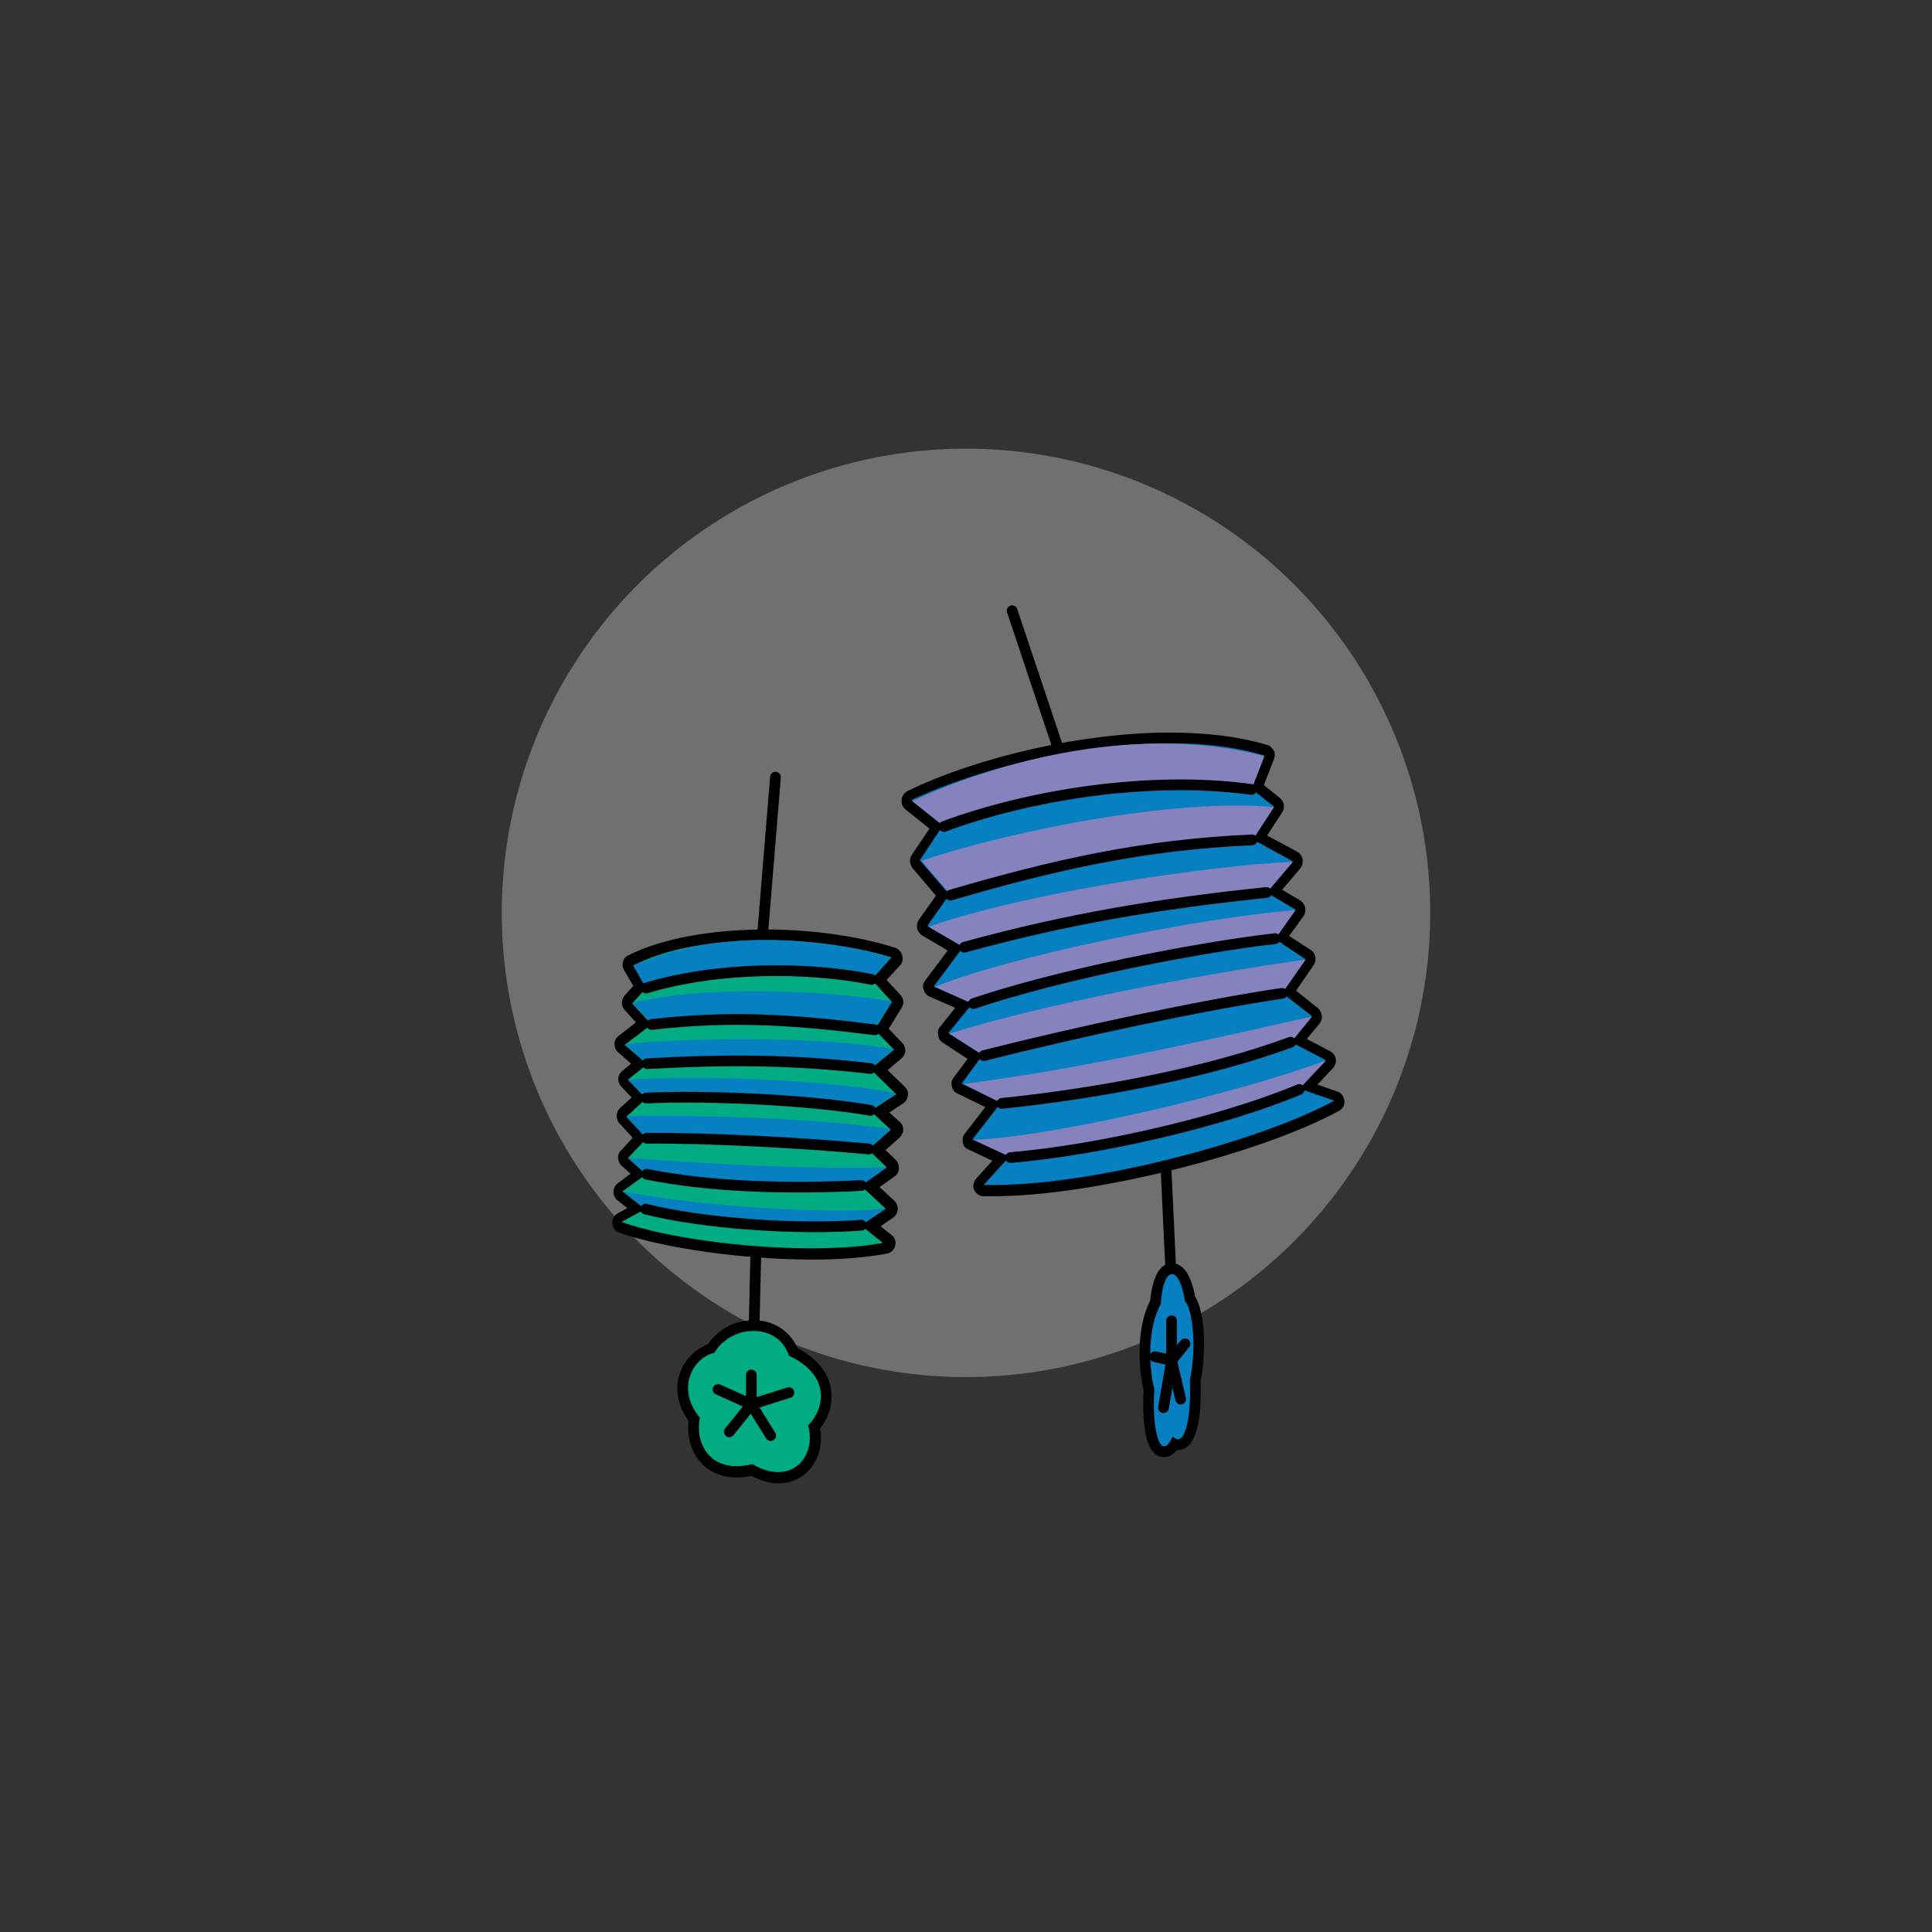 <?xml version="1.0" encoding="utf-8"?>
<!-- Generator: Adobe Illustrator 24.0.3, SVG Export Plug-In . SVG Version: 6.00 Build 0)  -->
<svg version="1.1" id="Layer_1" xmlns="http://www.w3.org/2000/svg" xmlns:xlink="http://www.w3.org/1999/xlink" x="0px" y="0px"
	 viewBox="0 0 360 360" style="enable-background:new 0 0 360 360;" xml:space="preserve">
<rect x="0" y="0" width="360" height="360" fill="#333333" stroke="none"/>
<style type="text/css">
	.st0{opacity:0.3;}
	.st1{fill:#FFFFFF;}
	.st2{fill:none;stroke:#000000;stroke-width:2;stroke-linecap:round;stroke-linejoin:round;stroke-miterlimit:10;}
	.st3{fill:#01AC83;}
	.st4{fill:#0780C2;}
	.st5{fill:#8582BE;}
</style>
<title>Q_05</title>
<g class="st0">
	<circle class="st1" cx="180" cy="170.1" r="86.5"/>
</g>
<g>
	<g>
		<g>
			<line class="st2" x1="140.4" y1="252" x2="141" y2="226.9"/>
		</g>
		<line class="st2" x1="218.3" y1="239.6" x2="217.1" y2="214.1"/>
		<line class="st2" x1="141.9" y1="176.5" x2="144.5" y2="144.8"/>
		<line class="st2" x1="188.6" y1="113.8" x2="198.7" y2="144"/>
		<g>
			<path class="st3" d="M145.1,275.3c-1.6,0-3.2-0.5-4.9-1.4c-1,0.3-2,0.4-2.9,0.4c-2.5,0-4.7-1-6.1-2.7c-1.5-1.8-2.1-4.4-1.8-7
				c-2.8-3.8-2.2-7-1.6-8.6c0.8-2.3,2.7-4.1,4.8-4.7c1.7-2.7,4.6-4.3,7.9-4.3c3.5,0,6.3,1.8,7.5,4.9c4.3,2.2,5.7,4.9,6,6.8
				c0.5,2.4-0.3,5.1-2.1,7.2c0.5,2.5,0,5-1.4,6.9C149.1,274.4,147.2,275.3,145.1,275.3z"/>
			<g>
				<path d="M140.4,248c2.9,0,5.6,1.5,6.6,4.6c8,3.8,6.6,9.9,3.6,13c1.2,4.4-1.2,8.7-5.6,8.7c-1.4,0-3-0.4-4.8-1.5
					c-1.1,0.3-2.1,0.4-3,0.4c-5.1,0-7.7-4.3-6.8-9c-4.8-6-0.7-11.5,2.7-12.1C134.7,249.4,137.6,248,140.4,248 M140.4,246
					C140.4,246,140.4,246,140.4,246c-3.5,0-6.6,1.7-8.5,4.5c-2.2,0.8-4.2,2.7-5.1,5.1c-0.7,1.8-1.3,5.2,1.5,9.2
					c-0.3,2.8,0.4,5.4,2,7.4c1.6,2,4.1,3.1,6.9,3.1c0.9,0,1.8-0.1,2.8-0.3c1.7,0.9,3.4,1.4,5.1,1.4c2.5,0,4.6-1.1,6.1-3
					c1.5-1.9,2.1-4.6,1.6-7.2c1.8-2.3,2.5-5.1,2-7.6c-0.4-2.1-1.8-5.1-6.2-7.4C147.2,248,144.1,246,140.4,246L140.4,246z"/>
			</g>
		</g>
		<g>
			<path class="st3" d="M151.2,233.6c-12.7,0-27.4-2-35.6-4.9c-0.4-0.1-0.6-0.5-0.7-0.9c0-0.4,0.2-0.8,0.5-1l3.1-1.7l-3-2.3
				c-0.2-0.2-0.4-0.5-0.4-0.8c0-0.3,0.2-0.6,0.4-0.8l3.4-2.5l-2.5-2.2c-0.2-0.2-0.3-0.4-0.3-0.7c0-0.3,0.1-0.5,0.3-0.7l2.8-3
				l-3.2-3.4c-0.2-0.2-0.3-0.5-0.3-0.7s0.1-0.5,0.3-0.7l2.9-2.7l-2.7-2.7c-0.2-0.2-0.3-0.5-0.3-0.8c0-0.3,0.1-0.5,0.4-0.7l2.6-2.2
				l-3.3-2.8c-0.2-0.2-0.4-0.5-0.3-0.8c0-0.3,0.2-0.6,0.4-0.8l4.1-3.1l-2.9-3.1c-0.4-0.4-0.4-1,0-1.4l2.1-2.3l-2.1-3.6
				c-0.1-0.2-0.2-0.5-0.1-0.8s0.3-0.5,0.5-0.6c6.1-3,15-4.7,25.2-4.7c8.4,0,17.1,1.2,23.7,3.2c0.3,0.1,0.6,0.4,0.7,0.7
				c0.1,0.3,0,0.7-0.2,0.9l-3.1,3.4l3.2,3.5c0.3,0.3,0.3,0.8,0.1,1.2l-2.8,4.6l3.1,3.1c0.2,0.2,0.3,0.5,0.3,0.8
				c0,0.3-0.1,0.5-0.4,0.7l-3.5,2.9l4,3.9c0.2,0.2,0.3,0.5,0.3,0.8c0,0.3-0.2,0.6-0.5,0.7l-3.7,2.4l2.9,2.6c0.2,0.2,0.3,0.5,0.3,0.7
				c0,0.3-0.1,0.6-0.3,0.7l-3.4,3l2.6,2.6c0.2,0.2,0.3,0.5,0.3,0.8c0,0.3-0.2,0.6-0.4,0.7L162,221l3.7,3.5c0.2,0.2,0.3,0.5,0.3,0.8
				c0,0.3-0.2,0.6-0.4,0.8l-3.5,2.3l3,2.4c0.3,0.2,0.4,0.6,0.3,1c-0.1,0.4-0.4,0.7-0.8,0.7C161.1,233.2,156.5,233.6,151.2,233.6z"/>
			<g>
				<path d="M142.7,175.2c8.4,0,16.9,1.2,23.4,3.2l-3.7,4.1l3.8,4.2l-3.2,5.2l3.6,3.7l-4.4,3.6l4.8,4.7l-4.8,3.1l3.8,3.5l-4.2,3.7
					l3.4,3.3l-4.8,3.4l4.6,4.3l-4.6,3.1l4.1,3.3c-3.7,0.7-8.4,1-13.4,1c-12.5,0-27.1-2-35.3-4.9l4.4-2.4l-4.2-3.3l4.4-3.2l-3.4-3
					l3.5-3.7l-3.8-4l3.7-3.4l-3.4-3.5l3.6-2.9l-4.2-3.6l5-3.8l-3.6-3.9l2.6-2.9l-2.4-4.2C124.4,176.6,133.5,175.2,142.7,175.2
					 M142.7,173.2v2V173.2C142.7,173.2,142.7,173.2,142.7,173.2c-10.3,0-19.4,1.7-25.6,4.8c-0.5,0.2-0.9,0.7-1,1.2
					c-0.2,0.5-0.1,1.1,0.2,1.6l1.7,2.9l-1.6,1.8c-0.7,0.8-0.7,1.9,0,2.7l2.1,2.3l-3.2,2.5c-0.5,0.4-0.8,0.9-0.8,1.5s0.2,1.2,0.7,1.6
					l2.4,2.1l-1.7,1.4c-0.4,0.4-0.7,0.9-0.7,1.4c0,0.6,0.2,1.1,0.6,1.5l1.9,2l-2.2,2c-0.4,0.4-0.6,0.9-0.6,1.4
					c0,0.5,0.2,1.1,0.5,1.4l2.5,2.7l-2.2,2.4c-0.4,0.4-0.6,0.9-0.5,1.5c0,0.5,0.3,1,0.7,1.4l1.6,1.4l-2.4,1.8
					c-0.5,0.4-0.8,1-0.8,1.6c0,0.6,0.3,1.2,0.8,1.6l1.8,1.4l-1.8,1c-0.7,0.4-1.1,1.1-1,1.9c0.1,0.8,0.6,1.5,1.3,1.7
					c8.4,2.9,23.1,5,36,5c5.4,0,10.1-0.4,13.8-1.1c0.8-0.1,1.4-0.7,1.6-1.5s-0.1-1.6-0.7-2l-2-1.6l2.3-1.6c0.5-0.3,0.8-0.9,0.9-1.5
					c0-0.6-0.2-1.2-0.6-1.6l-2.8-2.6l2.8-2c0.5-0.3,0.8-0.9,0.8-1.5c0-0.6-0.2-1.2-0.6-1.6l-1.9-1.8l2.6-2.3
					c0.4-0.4,0.7-0.9,0.7-1.5c0-0.6-0.2-1.1-0.7-1.5l-1.9-1.7l2.6-1.7c0.5-0.3,0.8-0.9,0.9-1.5s-0.2-1.2-0.6-1.6l-3.2-3.1l2.6-2.2
					c0.4-0.4,0.7-0.9,0.7-1.4s-0.2-1.1-0.6-1.5l-2.5-2.6l2.4-3.9c0.5-0.8,0.4-1.7-0.2-2.4l-2.6-2.8l2.5-2.7c0.5-0.5,0.6-1.2,0.4-1.9
					c-0.2-0.7-0.7-1.2-1.3-1.4C159.9,174.4,151.2,173.2,142.7,173.2L142.7,173.2z"/>
			</g>
		</g>
		<g>
			<path class="st4" d="M216.9,270.5c-0.3,0-0.8-0.1-1.3-0.6c-1.5-1.6-1.8-6.8-1.5-11c-1-4-1.4-11.4,1.2-16.3
				c0.4-4.1,1.5-6.3,3.1-6.3c1.6,0,2.7,1.9,3.3,5.6c1.6,2,2.3,8.9,1,15.4c0.2,4.1-0.2,9.5-1.8,11.2c-0.5,0.5-1.1,0.7-1.4,0.7
				c0,0,0,0,0,0c-0.2,0-0.4,0-0.6-0.1C218.3,269.9,217.7,270.5,216.9,270.5z"/>
			<g>
				<path d="M218.4,237.4c0.9,0,1.9,1.7,2.4,5.1c1.1,0.8,2.4,7.5,0.9,14.8c0.3,5.6-0.6,10.9-2.2,10.9c-0.3,0-0.6-0.2-1-0.5
					c-0.6,1.3-1.1,1.8-1.6,1.8c-1.4,0-2.2-5.3-1.8-10.6c-1-3.8-1.4-11.3,1.2-15.9C216.5,239.3,217.4,237.4,218.4,237.4 M218.4,235.4
					c-2.3,0-3.6,2.4-4.1,7c-2.6,5.1-2.2,12.5-1.2,16.7c-0.1,1.8-0.4,9.2,1.8,11.5c0.5,0.6,1.3,0.9,2,0.9c1.1,0,1.8-0.6,2.4-1.3
					c0.1,0,0.1,0,0.2,0c0.6,0,1.4-0.2,2.1-1c2.3-2.4,2.2-9.3,2.1-11.8c1.2-6.2,0.7-13.1-1-15.8C221.9,237.5,220.5,235.4,218.4,235.4
					L218.4,235.4z"/>
			</g>
		</g>
		<g>
			<path class="st4" d="M120.4,184.1l-2.4-4.2c17.8-7.7,37.9-4.4,48.1-1.5l-3.7,4.1C150.2,180,133.7,180,120.4,184.1z"/>
			<path class="st4" d="M117.8,186.9c12.8-3.3,35.4-2.5,48.4-0.3l-3.2,5.2c-14.7-1.9-26.9-2.7-41.6-1L117.8,186.9z"/>
			<path class="st4" d="M116.4,194.6c11-1.3,36.4-1.6,50.2,0.9l-4.4,3.6c-14.8-1.7-27-1.7-41.6-0.9L116.4,194.6z"/>
			<path class="st4" d="M117,201.2c12.8-1,39.4,0.1,50,2.6l-4.8,3.1c-11.6-2-30.4-2.8-41.8-2.3L117,201.2z"/>
			<path class="st4" d="M116.7,208c14.8-0.3,36.4,0.4,49.3,2.4l-4.2,3.7c-12.7-1.2-30.6-2.1-41.4-2L116.7,208z"/>
			<path class="st4" d="M117.1,215.8c16.2,1.1,32.4,2.1,48.2,1.7l-4.8,3.4c-13.4,0.7-28.2,0.3-40-2.1L117.1,215.8z"/>
			<path class="st4" d="M116.1,222c13,2.6,38.2,4.4,49,3.2l-4.6,3.1c-12.1,0.9-29.4-0.3-40.2-3L116.1,222z"/>
		</g>
		<g>
			<path class="st2" d="M162.4,182.5c-12.1-2.4-28.6-2.4-42,1.6"/>
			<path class="st2" d="M163,191.9c-14.7-1.9-26.9-2.7-41.6-1"/>
			<path class="st2" d="M162.2,199.1c-14.8-1.7-27-1.7-41.6-0.9"/>
			<path class="st2" d="M162.2,206.9c-11.6-2-30.4-2.8-41.8-2.3"/>
			<path class="st2" d="M161.9,214.1c-12.7-1.2-30.6-2.1-41.4-2"/>
			<path class="st2" d="M160.5,220.9c-13.4,0.7-28.2,0.3-40-2.1"/>
			<path class="st2" d="M160.5,228.3c-12.1,0.9-29.4-0.3-40.2-3"/>
		</g>
		<g>
			<path class="st4" d="M185.4,222c-0.7,0-1.3,0-2,0c-0.4,0-0.7-0.3-0.9-0.6s-0.1-0.8,0.2-1.1l3.9-4.3l-5.7-2.7
				c-0.3-0.1-0.5-0.4-0.5-0.7c-0.1-0.3,0-0.6,0.2-0.8l4.6-5.9l-6.2-3.1c-0.3-0.1-0.5-0.4-0.5-0.7s0-0.6,0.2-0.8l3.2-4.4l-5.5-3.5
				c-0.2-0.2-0.4-0.4-0.4-0.7c0-0.3,0-0.6,0.2-0.8l3.6-4.5l-6-2.6c-0.3-0.1-0.5-0.4-0.6-0.7c-0.1-0.3,0-0.6,0.2-0.9l4.9-6.5
				l-5.7-3.3c-0.2-0.1-0.4-0.4-0.5-0.7c-0.1-0.3,0-0.6,0.2-0.8l3.6-5.2l-5-5.8c-0.3-0.3-0.3-0.8-0.1-1.2l3.8-5.7l-5.2-4.2
				c-0.3-0.2-0.4-0.6-0.4-0.9c0-0.3,0.2-0.6,0.6-0.8c13.3-6.5,32.7-10.8,48.3-10.8c6.9,0,13,0.8,18,2.4c0.3,0.1,0.5,0.3,0.6,0.5
				s0.1,0.5,0,0.8l-2.1,5.6l3.6,2.8c0.4,0.3,0.5,0.9,0.2,1.3l-3.4,5.2l6.6,3.5c0.3,0.1,0.5,0.4,0.5,0.7c0.1,0.3,0,0.6-0.2,0.8
				l-4.1,4.9l4.4,2.6c0.2,0.1,0.4,0.4,0.5,0.7c0.1,0.3,0,0.6-0.2,0.8l-3.3,4.6l4.9,3.2c0.2,0.1,0.4,0.4,0.4,0.6s0,0.5-0.2,0.8
				l-3.8,5.5l4.8,3.7c0.2,0.2,0.3,0.4,0.4,0.7s-0.1,0.5-0.2,0.7l-3.2,3.9l5.5,2.9c0.3,0.1,0.5,0.4,0.5,0.7c0.1,0.3,0,0.6-0.3,0.9
				l-3.9,4.2l5.1,1.8c0.4,0.1,0.6,0.5,0.7,0.9s-0.2,0.8-0.5,1C235.6,213.5,204.9,222,185.4,222C185.4,222,185.4,222,185.4,222z"/>
			<g>
				<path d="M217.9,138.5c6.5,0,12.5,0.7,17.7,2.3l-2.4,6.2l4.2,3.3l-4,6.1l7.5,4.1l-4.9,5.8l5.4,3.2l-3.9,5.4l5.7,3.8l-4.3,6.3
					l5.5,4.3l-4,4.8l6.6,3.4l-5,5.3l6.6,2.3c-14.2,7.7-44.8,15.7-63.3,15.7c-0.7,0-1.3,0-2,0l4.8-5.3l-6.9-3.2l5.3-6.8l-7.3-3.6
					l3.9-5.3l-6.4-4.1l4.5-5.5l-7.2-3.2l5.5-7.4l-6.7-3.9l4.1-5.8l-5.5-6.4l4.3-6.5l-5.9-4.7C182.5,143.1,201.5,138.5,217.9,138.5
					 M217.9,136.5c-15.8,0-35.4,4.4-48.8,10.9c-0.6,0.3-1,0.9-1.1,1.6s0.2,1.4,0.7,1.8l4.5,3.6l-3.3,4.9c-0.5,0.7-0.4,1.7,0.1,2.4
					l4.4,5.2l-3.2,4.5c-0.3,0.5-0.4,1-0.3,1.6c0.1,0.5,0.5,1,0.9,1.3l4.8,2.8l-4.2,5.6c-0.4,0.5-0.5,1.1-0.3,1.7
					c0.2,0.6,0.6,1.1,1.1,1.3l4.8,2.1l-2.8,3.5c-0.4,0.4-0.5,1-0.4,1.6s0.4,1.1,0.9,1.4l4.6,3l-2.6,3.5c-0.4,0.5-0.5,1.1-0.3,1.7
					c0.1,0.6,0.5,1.1,1.1,1.3l5.1,2.5l-3.8,4.9c-0.4,0.5-0.5,1.1-0.4,1.7c0.1,0.6,0.5,1.1,1.1,1.3l4.4,2.1l-3,3.3
					c-0.5,0.6-0.7,1.4-0.4,2.1c0.3,0.7,1,1.2,1.8,1.2c0.7,0,1.3,0,2,0c17.9,0,49.1-7.7,64.2-15.9c0.7-0.4,1.1-1.1,1-1.9
					c-0.1-0.8-0.6-1.5-1.3-1.7l-3.7-1.3l2.9-3.1c0.4-0.5,0.6-1.1,0.5-1.7c-0.1-0.6-0.5-1.1-1-1.4l-4.4-2.3l2.4-2.9
					c0.3-0.4,0.5-1,0.4-1.5c-0.1-0.5-0.3-1-0.8-1.4l-4-3.2l3.3-4.8c0.3-0.4,0.4-1,0.3-1.5c-0.1-0.5-0.4-1-0.9-1.3l-4-2.6l2.7-3.7
					c0.3-0.5,0.4-1,0.3-1.6c-0.1-0.5-0.5-1-0.9-1.3l-3.4-2l3.4-4c0.4-0.5,0.5-1.1,0.4-1.7s-0.5-1.1-1-1.4l-5.6-3l2.8-4.3
					c0.6-0.9,0.4-2-0.4-2.7l-3-2.4l1.9-4.9c0.2-0.5,0.2-1.1-0.1-1.6s-0.7-0.9-1.2-1C231.1,137.3,224.9,136.5,217.9,136.5
					L217.9,136.5z"/>
			</g>
		</g>
		<g>
			<path class="st5" d="M233.2,147.1l2.4-6.2c-25.7-6.6-52.4,2.2-65.6,8.4l5.9,4.7C191.8,148,214.2,144.5,233.2,147.1z"/>
			<path class="st5" d="M237.4,150.4c-18-1.7-48.5,4.2-65.7,10l5.5,6.4c19.5-5.7,35.9-9.4,56.2-10.3L237.4,150.4z"/>
			<path class="st5" d="M240.9,160.6c-15.2,0.6-49.7,5.7-67.9,12.1l6.7,3.9c19.7-5.4,36.3-8.1,56.3-10.2L240.9,160.6z"/>
			<path class="st5" d="M241.4,169.6c-17.6,1.3-53.4,8.6-67.2,14.3l7.2,3.2c15.3-5.2,40.6-10.3,56.2-12.1L241.4,169.6z"/>
			<path class="st5" d="M243.3,178.8c-20.1,2.8-49.2,8.4-66.4,13.8l6.4,4.1c16.9-4.3,41.1-9.5,55.6-11.6L243.3,178.8z"/>
			<path class="st5" d="M244.5,189.4c-21.7,4.9-43.5,9.8-65,12.6l7.3,3.6c18.3-1.9,38.3-5.7,53.8-11.4L244.5,189.4z"/>
			<path class="st5" d="M247.1,197.6c-17,6.3-50.8,14.2-65.7,14.8l6.9,3.2c16.6-1.4,39.8-6.8,53.8-12.7L247.1,197.6z"/>
		</g>
		<g>
			<path class="st2" d="M175.9,154c15.9-5.9,38.3-9.5,57.3-6.9"/>
			<path class="st2" d="M177.1,166.8c19.5-5.7,35.9-9.4,56.2-10.3"/>
			<path class="st2" d="M179.7,176.5c19.7-5.4,36.3-8.1,56.3-10.2"/>
			<path class="st2" d="M181.4,187c15.3-5.2,40.6-10.3,56.2-12.1"/>
			<path class="st2" d="M183.3,196.7c16.9-4.3,41.1-9.5,55.6-11.6"/>
			<path class="st2" d="M186.7,205.6c18.3-1.9,38.3-5.7,53.8-11.4"/>
			<path class="st2" d="M188.3,215.7c16.6-1.4,39.8-6.8,53.8-12.7"/>
		</g>
	</g>
	<polyline class="st2" points="140,256.2 140,261.7 133.8,258.9 	"/>
	<polyline class="st2" points="135.9,266.8 140,261.7 143.6,267.5 	"/>
	<line class="st2" x1="140" y1="261.7" x2="147" y2="259.5"/>
	<polyline class="st2" points="215.2,252.8 218.3,253.5 218.3,246.1 	"/>
	<polyline class="st2" points="220.8,250.4 218.3,253.5 216.8,262.3 	"/>
	<line class="st2" x1="220" y1="260.7" x2="218.3" y2="253.5"/>
</g>
</svg>
